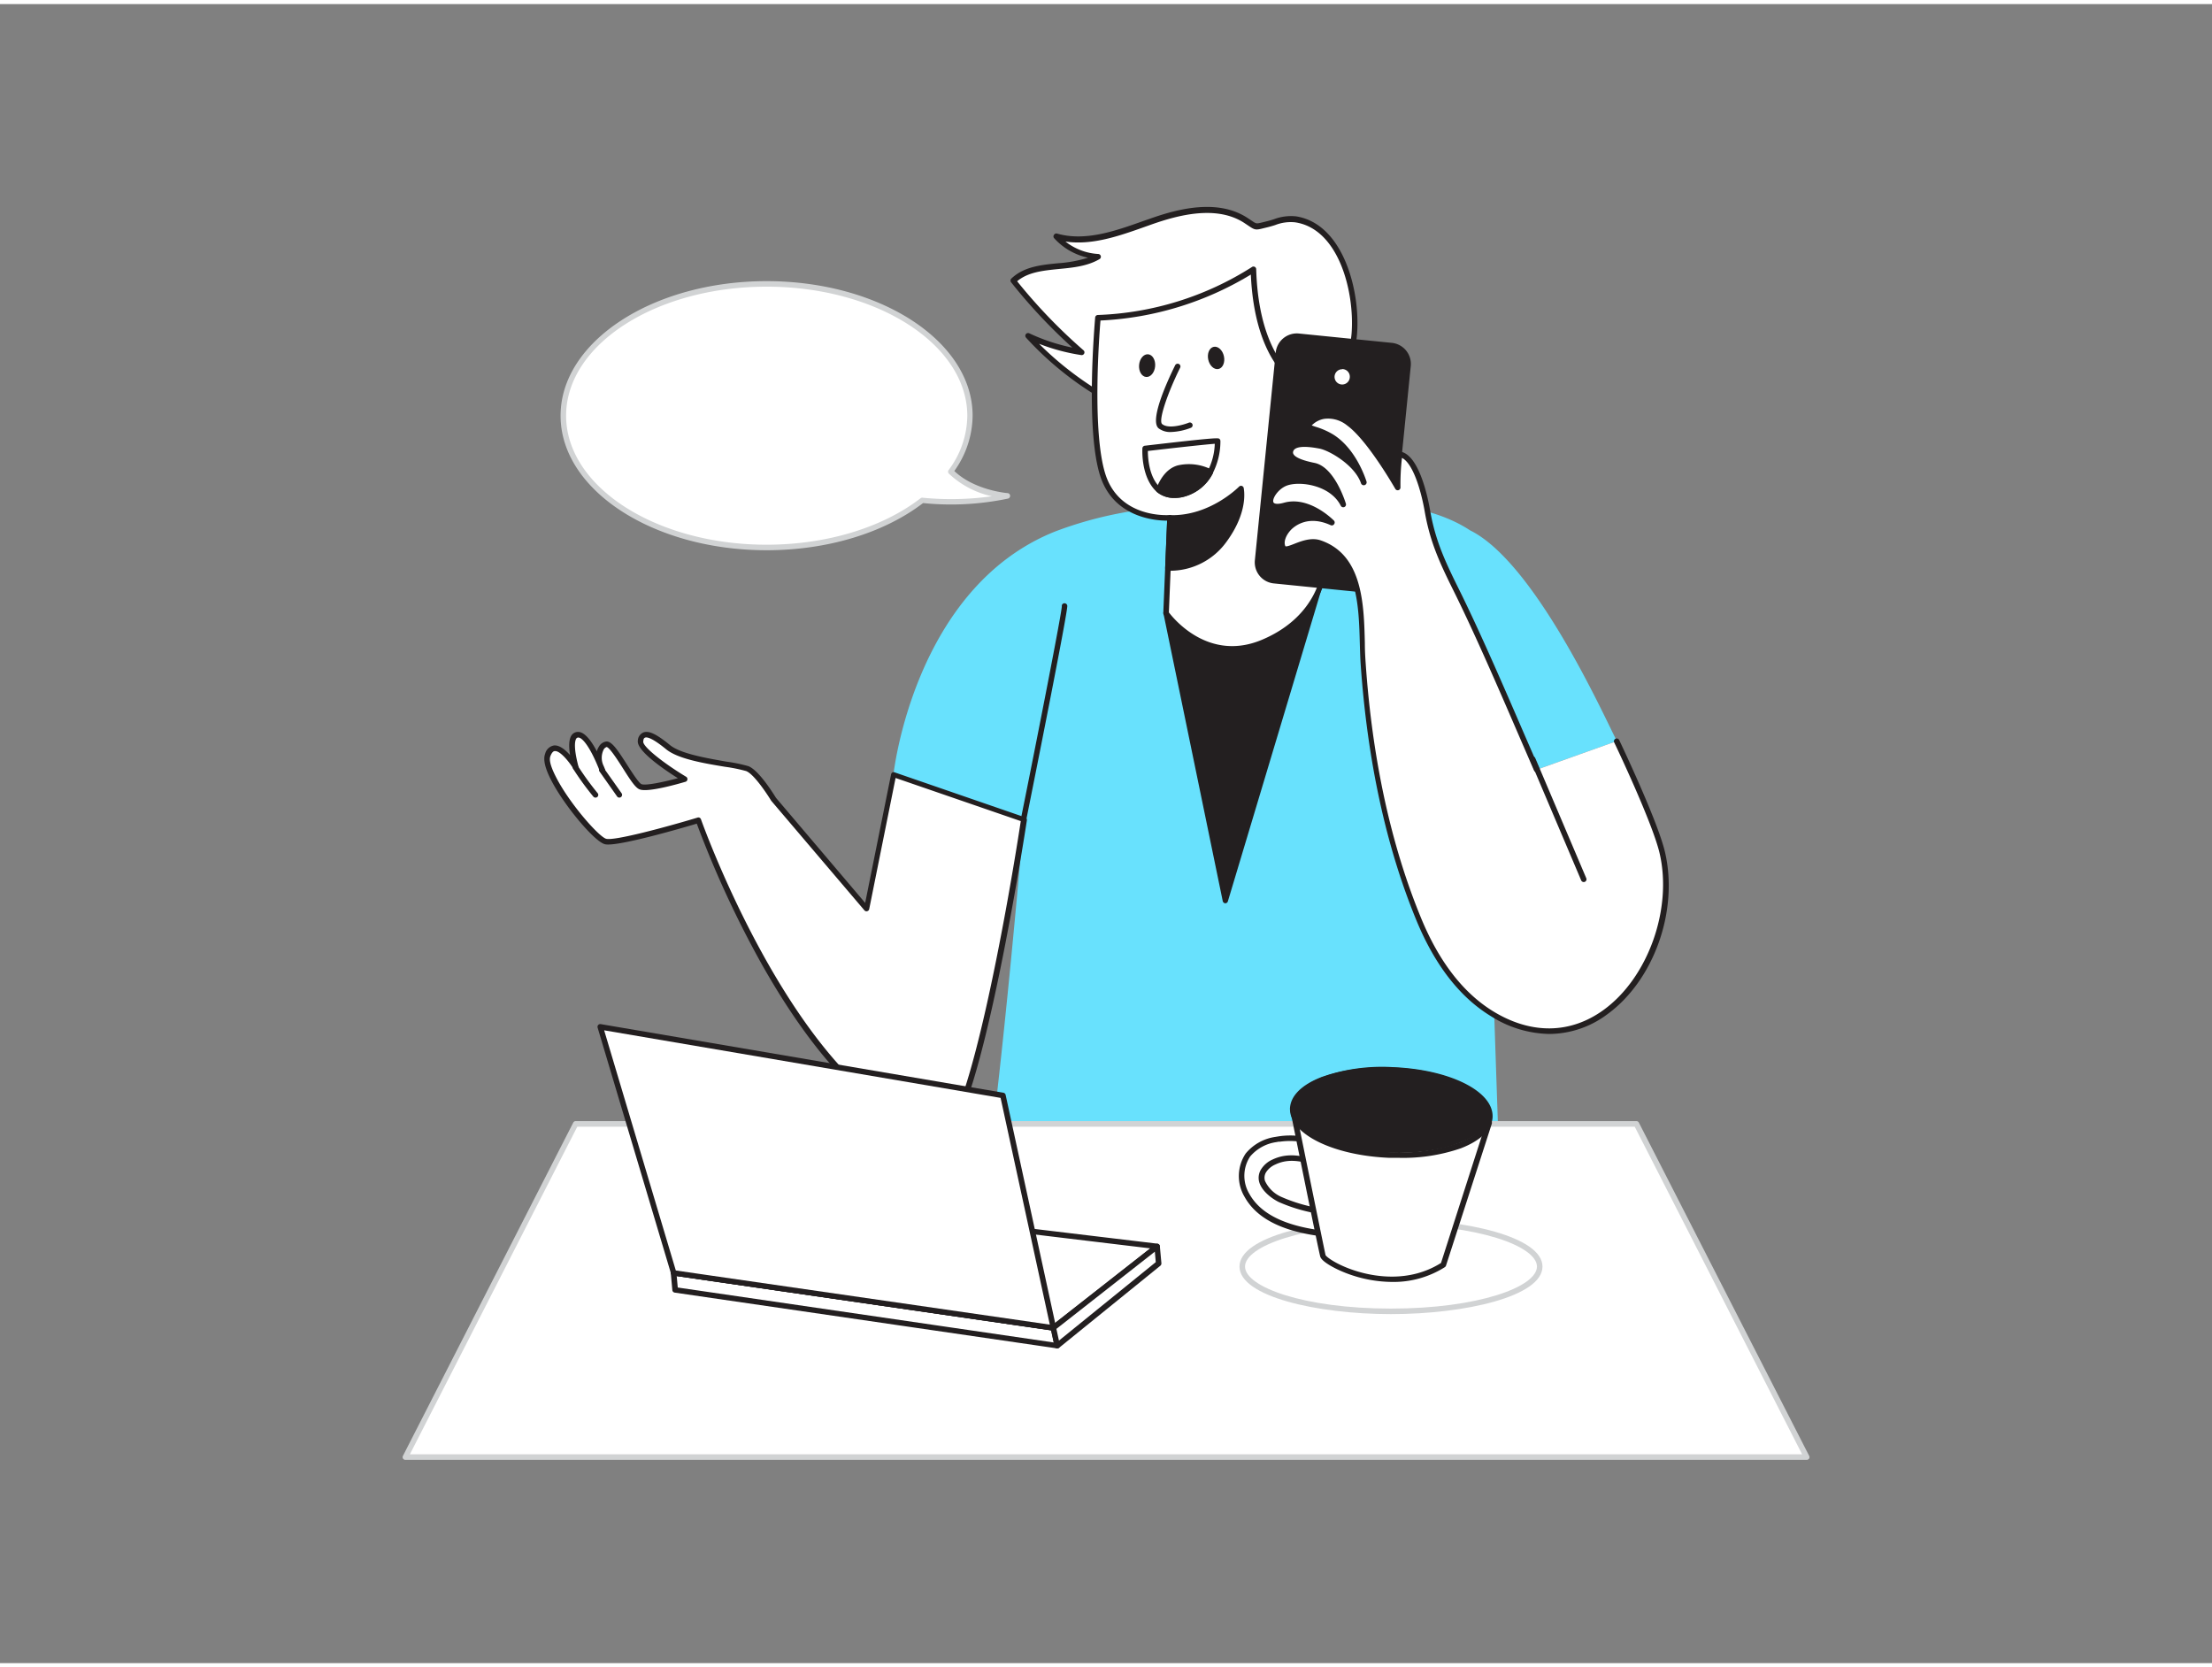 <svg xmlns="http://www.w3.org/2000/svg" viewBox="0 0 400 300" width="406" height="306" class="illustration styles_illustrationTablet__1DWOa"><rect x="0" y="0" width="400" height="300" fill="#808080" stroke="none"/><g id="_66_calling" data-name="#66_calling"><path d="M268.89,141.63l23.52-8.37c-1-1.41-14.18-32-26.58-38.1C255,88,234.89,89.32,212.16,90.91a70.21,70.21,0,0,0-21.31,4.44c-25.62,10.18-29.28,43.93-29.28,43.93l23.57,8.13s-3.83,45.85-7.44,69.82c0,0,29.53,17.39,93.91,6.73C271.61,224,269,148.41,268.89,141.63Z" fill="#68e1fd"></path><polygon points="210.86 110.13 221.58 162.1 239.55 102.1 210.86 110.13" fill="#231f20"></polygon><path d="M221.58,162.6h0a.51.51,0,0,1-.47-.4l-10.72-52a.5.5,0,0,1,.35-.58l28.69-8a.49.49,0,0,1,.49.13.47.47,0,0,1,.12.49l-18,60A.5.5,0,0,1,221.58,162.6Zm-10.14-52.11,10.23,49.58,17.14-57.25Z" fill="#231f20"></path><path d="M234.24,39c-2-.28-3.35.46-5.16.9-2.38.58-1.71.64-3.83-.73-5-3.2-11.5-1.76-17.07.2s-11.5,4.35-17.17,2.73a11.14,11.14,0,0,0,7.56,3.62c-4.66,2.72-11.44.62-15.32,4.38A97,97,0,0,0,195.57,63,34.84,34.84,0,0,1,185.91,60a58.39,58.39,0,0,0,20.32,14.34c5.64,2.48,11.75,4.26,17.9,3.85,9.89-.67,20-8.44,20.78-18.65C245.44,52.57,242.79,40.19,234.24,39Z" fill="#fff"></path><path d="M222.33,78.78c-4.92,0-10.27-1.3-16.3-4a58.68,58.68,0,0,1-20.49-14.46.5.5,0,0,1,.58-.79,34.69,34.69,0,0,0,7.8,2.59,97.84,97.84,0,0,1-11.06-11.79.5.5,0,0,1,0-.67c2.26-2.19,5.43-2.5,8.5-2.8a23.22,23.22,0,0,0,5.39-1,11.49,11.49,0,0,1-6.15-3.55.48.48,0,0,1,0-.59.49.49,0,0,1,.56-.22c5.1,1.45,10.45-.45,15.63-2.29l1.24-.43c4.92-1.74,12.1-3.63,17.5-.15l.8.53c.86.59.85.58,2,.3l.68-.17c.47-.11.91-.24,1.34-.38a8.74,8.74,0,0,1,4-.53h0C242.89,39.7,246,51.81,245.4,59.61c-.84,11-11.68,18.46-21.24,19.11C223.56,78.76,222.94,78.78,222.33,78.78ZM187.9,61.43a58.68,58.68,0,0,0,18.53,12.48c6.64,2.92,12.42,4.16,17.66,3.81,11.75-.8,19.69-10.06,20.32-18.18.57-7.43-2.29-18.94-10.24-20.08h0a7.73,7.73,0,0,0-3.58.5c-.44.14-.91.28-1.4.4l-.66.16c-1.46.37-1.61.35-2.77-.44l-.78-.52c-5-3.24-11.9-1.41-16.63.25l-1.24.44c-4.73,1.68-9.62,3.41-14.44,2.69a10.55,10.55,0,0,0,5.93,2.25.5.5,0,0,1,.46.38.49.49,0,0,1-.24.55c-2.19,1.28-4.8,1.54-7.33,1.78-2.86.29-5.57.55-7.56,2.22a97.39,97.39,0,0,0,12,12.48.49.49,0,0,1,.13.58.5.5,0,0,1-.53.29A35.71,35.71,0,0,1,187.9,61.43Z" fill="#231f20"></path><path d="M211.57,92.89l-.71,17.24s6.94,9.75,17.58,5.24,11.11-13.27,11.11-13.27l-3.42-32.86s-8.94-3-9.47-21.26a55.66,55.66,0,0,1-28.12,8.76s-1.84,20.18.92,28.54S211.57,92.89,211.57,92.89Z" fill="#fff"></path><path d="M222.9,117.05c-7.62,0-12.39-6.55-12.45-6.63a.49.49,0,0,1-.09-.31l.69-16.7c-2.12,0-9.62-.55-12.07-8-2.75-8.36-1-27.91-.94-28.73a.5.5,0,0,1,.48-.46,55.56,55.56,0,0,0,27.85-8.66.49.49,0,0,1,.79.39c.27,9.23,2.75,14.39,4.78,17.11a10.77,10.77,0,0,0,4.35,3.69.5.5,0,0,1,.34.42L240,102.05c0,.17-.6,9.2-11.4,13.78A14.58,14.58,0,0,1,222.9,117.05ZM211.37,110c.89,1.18,7.29,9,16.88,4.93,10.23-4.34,10.79-12.75,10.8-12.84l-3.38-32.48c-1.61-.71-8.76-4.75-9.48-20.7A57.51,57.51,0,0,1,199,57.22c-.25,3-1.53,20.41.93,27.9,2.6,7.88,11.23,7.3,11.61,7.27a.5.5,0,0,1,.38.14.5.5,0,0,1,.15.38Z" fill="#231f20"></path><path d="M231.5,77.92a9,9,0,0,0,6.79-1,9.61,9.61,0,0,0,4.42-8.32,8.2,8.2,0,0,0-.6-3.57,4.28,4.28,0,0,0-2.61-2.39,6.84,6.84,0,0,0-4.27.69c-2,.8-2.15,1.91-3.42,3.43.14-.13.27-.55.4-.68" fill="#fff"></path><path d="M233.71,78.7a9.19,9.19,0,0,1-2.33-.3.5.5,0,1,1,.25-1,8.39,8.39,0,0,0,6.4-.92,9.07,9.07,0,0,0,4.18-7.9,7.56,7.56,0,0,0-.56-3.35,3.8,3.8,0,0,0-2.29-2.12c-1.21-.34-2.5.11-3.94.67a4.26,4.26,0,0,0-2.3,2,14.54,14.54,0,0,1-.87,1.21l-.09.1a.5.5,0,0,1-.73-.68l0,0s.07-.13.1-.2a1.69,1.69,0,0,1,.3-.48.76.76,0,0,1,.19-.12l.24-.34a5.23,5.23,0,0,1,2.76-2.4,7.33,7.33,0,0,1,4.58-.7,4.78,4.78,0,0,1,2.93,2.66,8.55,8.55,0,0,1,.65,3.8,10.07,10.07,0,0,1-4.66,8.73A9.4,9.4,0,0,1,233.71,78.7Z" fill="#231f20"></path><path d="M211.2,102a12.13,12.13,0,0,0,10.14-5c4.11-5.51,3.08-9.4,3.08-9.4s-5.34,5.57-12.85,5.31Z" fill="#231f20"></path><path d="M211.69,102.47c-.31,0-.49,0-.54,0a.5.5,0,0,1-.45-.52l.38-9.06a.48.48,0,0,1,.51-.48c7.2.22,12.41-5.1,12.47-5.15a.5.5,0,0,1,.48-.14.52.52,0,0,1,.36.36c0,.16,1,4.18-3.16,9.82A12.58,12.58,0,0,1,211.69,102.47Zm.36-9.07-.33,8.07a11.77,11.77,0,0,0,9.22-4.79c2.76-3.69,3.11-6.63,3.09-8.05a18.87,18.87,0,0,1-11.94,4.77Z" fill="#231f20"></path><path d="M213,65.53s-4.71,9.46-3.13,10.8,5.33-.17,5.33-.17" fill="#fff"></path><path d="M211.76,77.38a3.44,3.44,0,0,1-2.25-.67c-1.75-1.48,1.86-9.1,3-11.41a.51.51,0,0,1,.67-.22.5.5,0,0,1,.23.67c-2.19,4.4-4,9.55-3.26,10.19,1.11.94,3.86.14,4.83-.25a.51.51,0,0,1,.65.28.5.5,0,0,1-.28.65A10.86,10.86,0,0,1,211.76,77.38Z" fill="#231f20"></path><ellipse cx="219.91" cy="64" rx="1.45" ry="2.05" transform="translate(-8.57 48.02) rotate(-12.23)" fill="#231f20"></ellipse><ellipse cx="206.27" cy="65.84" rx="2.05" ry="1.45" transform="matrix(0.09, -1, 1, 0.09, 123.03, 265.72)" fill="#231f20"></ellipse><path d="M212.41,89.3a4.81,4.81,0,0,1-3.21-1.08c-2.91-2.59-2.63-7.68-2.62-7.89a.5.5,0,0,1,.44-.47c13.16-1.54,13.29-1.42,13.5-1.23a.52.52,0,0,1,.17.38h0a12.7,12.7,0,0,1-1.39,5.83,8.2,8.2,0,0,1-5.7,4.35A6.91,6.91,0,0,1,212.41,89.3Zm-4.84-8.49c0,1.21.19,4.79,2.27,6.65a4.27,4.27,0,0,0,3.58.75,7.22,7.22,0,0,0,5-3.83,11.51,11.51,0,0,0,1.25-4.87C217.94,79.63,211.76,80.32,207.57,80.81ZM220.19,79h0Zm0,0h0Z" fill="#231f20"></path><path d="M218.86,84.62c-2.37,4.42-7.27,5-9.33,3.23.68-1.72,1.78-3.46,3.57-3.95A8.41,8.41,0,0,1,218.86,84.62Z" fill="#231f20"></path><path d="M212.41,89.3a4.86,4.86,0,0,1-3.21-1.08.48.48,0,0,1-.13-.55c.92-2.36,2.24-3.79,3.9-4.25a9,9,0,0,1,6.1.75.44.44,0,0,1,.26.29.48.48,0,0,1,0,.39,8.2,8.2,0,0,1-5.7,4.35A6.91,6.91,0,0,1,212.41,89.3Zm-2.28-1.61a4.58,4.58,0,0,0,3.29.53,7.13,7.13,0,0,0,4.73-3.37,7.8,7.8,0,0,0-4.92-.47C212,84.73,210.92,85.84,210.13,87.69Z" fill="#231f20"></path><path d="M192.54,108.85c.12,1.05-7.4,38.56-7.4,38.56" fill="#231f20"></path><path d="M185.14,147.9H185a.48.48,0,0,1-.39-.58c3-14.84,7.4-37.31,7.4-38.43a.48.48,0,0,1,.44-.54.51.51,0,0,1,.55.45c.11,1.08-6.16,32.44-7.42,38.71A.48.48,0,0,1,185.14,147.9Z" fill="#231f20"></path><rect x="229.24" y="60.82" width="23.55" height="44.38" rx="3.33" transform="translate(9.5 -23.67) rotate(5.73)" fill="#231f20"></rect><path d="M247.54,106.45l-.39,0-16.8-1.69a3.83,3.83,0,0,1-3.43-4.19L230.69,63a3.84,3.84,0,0,1,4.19-3.43l16.8,1.69a3.83,3.83,0,0,1,3.43,4.2L251.34,103a3.83,3.83,0,0,1-3.8,3.45Zm-13-45.88a2.78,2.78,0,0,0-1.79.64,2.83,2.83,0,0,0-1,1.91l-3.77,37.53a2.84,2.84,0,0,0,2.54,3.1l16.8,1.69h0a2.83,2.83,0,0,0,3.1-2.54l3.77-37.52a2.85,2.85,0,0,0-2.54-3.11l-16.8-1.69Z" fill="#231f20"></path><path d="M292.41,133.26s6.91,14.47,8.24,20.15c4.13,17.6-11.67,40.86-30.81,29.16-6.28-3.83-10.49-10.35-13.28-17.15-5.95-14.49-8.93-30.54-10-46.12-.49-7,.81-18.88-7.82-21.82-2.78-1-6,2.07-6.65.81-1.09-2.17,2.76-7.26,8.83-4.48,0,0-4.22-4.35-8.56-3.12s-2.48-3.11.27-4.08c2.49-.88,8.29-.13,10.32,3.94,0,0-1.91-6.36-5.28-7.06s-4.49-1.6-4.29-2.61c.34-1.77,3.45-1.36,5.29-1s6.73,3.07,8,6.61c0,0-1.64-5.6-5.77-8.2-2.58-1.63-4.69-1.41-4.15-2.25s3.54-3,7.34-.23,8.83,11.63,8.83,11.63,0-6.12.54-6c2.91.73,4.42,7.85,4.82,10.15.94,5.45,2.69,9.25,5.22,14.33,4.71,9.49,10.31,22.78,14.53,32.47" fill="#fff"></path><path d="M280.18,186.23a20.33,20.33,0,0,1-10.6-3.23c-5.62-3.43-10.15-9.28-13.48-17.39-5.46-13.27-8.84-28.84-10.05-46.27-.08-1.13-.11-2.37-.15-3.68-.18-6.84-.4-15.34-7.33-17.71-1.33-.45-2.85.15-4.08.63s-2.37.93-2.86-.06-.1-2.79,1.17-4.1a6.59,6.59,0,0,1,5.76-1.85c-1.55-1-3.82-2-6.08-1.4s-3-.21-3.14-.78c-.44-1.37,1.16-3.56,3.11-4.25a10.66,10.66,0,0,1,8.83,1.66c-.85-1.66-2.12-3.49-3.73-3.82-2.18-.46-5-1.28-4.67-3.2.46-2.43,4.54-1.65,5.87-1.4a14.33,14.33,0,0,1,5.31,2.9,12,12,0,0,0-3.48-3.58,12.5,12.5,0,0,0-3-1.32c-.77-.25-1.28-.41-1.44-.86a.84.84,0,0,1,.13-.76,4.83,4.83,0,0,1,3-1.74,6.44,6.44,0,0,1,5,1.38c2.9,2.13,6.41,7.55,8,10.23.09-4.12.49-4.43.65-4.56a.73.73,0,0,1,.5-.11c3.25.82,4.79,8.28,5.18,10.55.93,5.39,2.65,9.12,5.17,14.2,3.8,7.65,8.13,17.66,11.94,26.48l2.61,6a.5.5,0,0,1-.26.66.51.51,0,0,1-.66-.26l-2.6-6c-3.81-8.82-8.13-18.8-11.92-26.44-2.56-5.15-4.31-8.94-5.26-14.47-.69-3.93-2.15-8.65-4.1-9.62a40.78,40.78,0,0,0-.27,5.37.5.5,0,0,1-.93.24c-.05-.08-5-8.77-8.7-11.46A5.44,5.44,0,0,0,239.47,75a4.13,4.13,0,0,0-2.27,1.19l.69.24a13.71,13.71,0,0,1,3.22,1.42c4.24,2.67,5.91,8.25,6,8.48a.5.5,0,0,1-1,.31c-1.16-3.35-5.89-6-7.57-6.27-2.86-.55-4.53-.34-4.71.6-.15.76,1.24,1.47,3.9,2,3.63.75,5.58,7.14,5.66,7.41a.5.5,0,0,1-.92.36c-1.88-3.76-7.36-4.52-9.71-3.69-1.57.56-2.72,2.31-2.5,3,.12.37.86.42,1.92.12,4.58-1.29,8.87,3.07,9.06,3.25a.51.51,0,0,1,0,.64.49.49,0,0,1-.61.17c-4.09-1.88-6.53.17-7.19.85-.94,1-1.36,2.21-1,2.95.19.13,1.08-.22,1.61-.43,1.3-.51,3.09-1.2,4.76-.63,7.59,2.59,7.83,11.48,8,18.62,0,1.3.07,2.53.15,3.64,1.2,17.32,4.56,32.79,10,46,3.25,7.91,7.65,13.6,13.08,16.92,6.85,4.18,13.93,4.09,19.93-.26,8.05-5.82,12.5-18.28,10.13-28.37-1.3-5.56-8.14-19.9-8.2-20a.5.5,0,1,1,.9-.44c.28.6,6.95,14.58,8.28,20.25,2.49,10.62-2,23.27-10.52,29.41A17.63,17.63,0,0,1,280.18,186.23Z" fill="#231f20"></path><circle cx="242.72" cy="67.4" r="1.87" fill="#fff"></circle><path d="M242.72,69.78a2.38,2.38,0,1,1,2.37-2.38A2.39,2.39,0,0,1,242.72,69.78Zm0-3.75a1.38,1.38,0,1,0,1.37,1.37A1.37,1.37,0,0,0,242.72,66Z" fill="#231f20"></path><path d="M286.39,158.76a.5.5,0,0,1-.46-.3l-9.22-21.71a.5.5,0,1,1,.92-.39l9.22,21.71a.5.5,0,0,1-.26.65A.48.48,0,0,1,286.39,158.76Z" fill="#231f20"></path><path d="M161.57,139.28l-4.89,24.27-16.85-19.81s-2.89-4.82-4.74-5.52c-2.2-.82-11.29-1.37-14.32-3.85s-4.68-3-5-1.1,8,6.88,8,6.88-6.62,1.93-8,1.38-4.76-7.69-6.14-7.69c-.71,0-2.2,1.51-.81,4.65-1.19-3-2.89-6.38-4.33-6.38s-1.37,2.53-.47,5.9c0,0-3.63-5.91-5-2.27-1.3,3.34,8.26,15.15,10.46,15.7s16.8-3.86,16.8-3.86,17.72,50.57,43.44,57.17c6.4,1.64,15.42-57.34,15.42-57.34Z" fill="#fff"></path><path d="M170,205.28a1.37,1.37,0,0,1-.4-.05c-10.8-2.77-21.46-13.3-31.67-31.29A183.91,183.91,0,0,1,126,148.2c-2.78.83-14.5,4.24-16.61,3.72-1.88-.46-7.31-6.92-9.69-11.52-1.15-2.22-1.52-3.81-1.12-4.84a2,2,0,0,1,1.62-1.5c1-.08,2.06.81,2.89,1.75-.29-1.78-.18-3,.31-3.65a1.41,1.41,0,0,1,1.15-.55h0c1,0,2.17,1.19,3.38,3.52a2.8,2.8,0,0,1,.39-.88,1.78,1.78,0,0,1,1.37-.91c1,0,2.06,1.63,3.76,4.29.88,1.37,2.08,3.24,2.56,3.43.73.3,4-.39,6.57-1.08-2.6-1.63-7.5-5-7.24-6.78a1.67,1.67,0,0,1,1-1.49c1-.38,2.39.3,4.8,2.27,1.94,1.59,6.7,2.38,10.18,3a28.37,28.37,0,0,1,4,.82c1.95.74,4.68,5.22,5,5.73l16.13,19,4.69-23.26a.52.52,0,0,1,.24-.34.53.53,0,0,1,.41,0l23.57,8.13a.5.5,0,0,1,.33.55c-.33,2.17-8.2,53.23-14.61,57.46A1.83,1.83,0,0,1,170,205.28Zm-43.71-58.2a.49.49,0,0,1,.47.34c.18.5,17.93,50.39,43.09,56.85a.78.78,0,0,0,.63-.16c4.8-3.17,11.29-38,14.11-56.37l-22.64-7.8-4.77,23.71a.48.48,0,0,1-.37.38.47.47,0,0,1-.5-.16l-16.85-19.81c-.83-1.36-3.16-4.85-4.54-5.37a28.22,28.22,0,0,0-3.8-.77c-3.79-.63-8.51-1.41-10.66-3.17-2.59-2.12-3.49-2.23-3.8-2.11s-.3.42-.34.7c-.14.95,3.9,4.07,7.75,6.38a.5.5,0,0,1-.12.91c-1.13.33-6.86,2-8.32,1.36-.74-.3-1.63-1.65-3-3.82-.89-1.4-2.39-3.74-2.93-3.83a1,1,0,0,0-.53.45,3.34,3.34,0,0,0,0,3c.08.18.15.36.22.54a.5.5,0,0,1-.92.39c-.09-.2-.16-.39-.23-.57-1.65-4.06-3-5.52-3.65-5.52h0a.42.42,0,0,0-.36.16c-.17.22-.65,1.25.38,5.11a.51.51,0,0,1-.29.59.5.5,0,0,1-.62-.2c-.85-1.38-2.46-3.32-3.38-3.21-.29,0-.55.32-.77.86s-.23,1.49,1.08,4c2.45,4.73,7.71,10.68,9,11,1.52.38,10.72-2.09,16.53-3.84A.4.4,0,0,1,126.28,147.08Z" fill="#231f20"></path><line x1="108.86" y1="138.49" x2="112.03" y2="142.99" fill="#fff"></line><path d="M112,143.49a.48.48,0,0,1-.41-.21l-3.17-4.5a.49.49,0,0,1,.12-.69.48.48,0,0,1,.69.12l3.17,4.49a.5.5,0,0,1-.12.7A.47.47,0,0,1,112,143.49Z" fill="#231f20"></path><path d="M104.06,138a52.75,52.75,0,0,0,3.62,5" fill="#fff"></path><path d="M107.68,143.49a.49.49,0,0,1-.37-.16,50.81,50.81,0,0,1-3.67-5.05.5.5,0,0,1,.14-.69.51.51,0,0,1,.7.15,53.16,53.16,0,0,0,3.56,4.91.49.49,0,0,1-.36.84Z" fill="#231f20"></path><polygon points="104.08 202.49 295.92 202.49 326.7 262.74 73.3 262.74 104.08 202.49" fill="#fff"></polygon><path d="M326.7,263.24H73.3a.5.5,0,0,1-.43-.24.5.5,0,0,1,0-.49l30.79-60.25a.48.48,0,0,1,.44-.27H295.92a.48.48,0,0,1,.44.27l30.79,60.25a.5.5,0,0,1,0,.49A.5.5,0,0,1,326.7,263.24Zm-252.58-1H325.88L295.61,203H104.39Z" fill="#d1d3d4"></path><ellipse cx="251.53" cy="228.29" rx="26.89" ry="8.1" fill="#fff"></ellipse><path d="M251.53,236.89c-13.46,0-27.39-3.22-27.39-8.6s13.93-8.59,27.39-8.59,27.4,3.21,27.4,8.59S265,236.89,251.53,236.89Zm0-16.19c-15.79,0-26.39,3.92-26.39,7.59s10.6,7.6,26.39,7.6,26.4-3.93,26.4-7.6S267.32,220.7,251.53,220.7Z" fill="#d1d3d4"></path><polygon points="121.82 229.41 122.09 232.48 191.18 242.58 190.48 239.36 121.82 229.41" fill="#fff"></polygon><path d="M191.18,243.08h-.08L122,233a.5.5,0,0,1-.42-.45l-.28-3.07a.53.53,0,0,1,.15-.41.54.54,0,0,1,.42-.13l68.66,9.94a.51.51,0,0,1,.42.39l.69,3.22a.49.49,0,0,1-.12.45A.5.5,0,0,1,191.18,243.08Zm-68.62-11,68,9.94-.47-2.18L122.37,230Z" fill="#231f20"></path><path d="M121.82,229.42s15.72-13.49,16.25-13.36,71.17,8.58,71.17,8.58l-18.76,14.72Z" fill="#fff"></path><path d="M190.48,239.86h-.07l-68.66-9.94a.49.49,0,0,1-.41-.36.47.47,0,0,1,.15-.51c15.93-13.66,16.38-13.55,16.69-13.47,1.06.18,70.42,8.49,71.12,8.57a.53.53,0,0,1,.43.37.5.5,0,0,1-.18.52l-18.76,14.72A.51.51,0,0,1,190.48,239.86ZM123,229.08l67.36,9.75L208,225c-13.72-1.64-66.42-8-69.85-8.42C137,217.23,128.62,224.25,123,229.08Z" fill="#231f20"></path><polygon points="191.18 242.58 209.52 227.71 209.24 224.64 190.48 239.36 191.18 242.58" fill="#fff"></polygon><path d="M191.18,243.08a.47.47,0,0,1-.17,0,.5.5,0,0,1-.32-.37l-.7-3.22a.51.51,0,0,1,.18-.5l18.77-14.71a.49.49,0,0,1,.8.35l.28,3.06a.55.55,0,0,1-.18.44L191.49,243A.51.51,0,0,1,191.18,243.08Zm-.15-3.52.46,2.12L209,227.49l-.17-1.89Z" fill="#231f20"></path><polygon points="121.82 229.41 108.54 184.93 181.36 197.35 190.48 239.36 121.82 229.41" fill="#fff"></polygon><path d="M190.48,239.86h-.07l-68.66-9.94a.5.5,0,0,1-.41-.35l-13.27-44.48a.52.52,0,0,1,.1-.48.5.5,0,0,1,.46-.16l72.82,12.41a.5.5,0,0,1,.4.39l9.12,42a.5.5,0,0,1-.49.61ZM122.21,229l67.63,9.79-8.9-41-71.69-12.22Z" fill="#231f20"></path><path d="M231.26,205.18l-.64.11a8,8,0,0,0-5,2.8,6.9,6.9,0,0,0-.17,7.27c2.86,5.15,9.83,6.57,15.18,7.07a4.89,4.89,0,0,0,2.25-.17,1.67,1.67,0,0,0,.22-3.17,5.48,5.48,0,0,0-1.79-.5c-3.32-.55-6.84-1-9.89-2.49-1.77-.9-4.25-3-3-5.18a4.25,4.25,0,0,1,1.88-1.6c3.06-1.46,6-.35,9,.55a1.76,1.76,0,0,0,.68.1,1.23,1.23,0,0,0,.88-1.36c-.1-1.32-1.42-2.19-2.65-2.67A14,14,0,0,0,231.26,205.18Z" fill="#fff"></path><path d="M241.56,223c-.33,0-.65,0-.95,0-8.16-.76-13.25-3.16-15.56-7.33a7.35,7.35,0,0,1,.2-7.81,8.53,8.53,0,0,1,5.27-3l.67-.11a14.25,14.25,0,0,1,7.26.79c1.05.4,2.84,1.34,3,3.09a1.71,1.71,0,0,1-1.31,1.89,2,2,0,0,1-.89-.12l-.79-.23c-2.68-.82-5.22-1.59-7.84-.33a3.75,3.75,0,0,0-1.67,1.39,1.91,1.91,0,0,0-.2,1.57,5.87,5.87,0,0,0,3,2.91,28.69,28.69,0,0,0,8.51,2.25l1.24.2a5.92,5.92,0,0,1,1.93.55,2.38,2.38,0,0,1,1.31,1.85,2.35,2.35,0,0,1-1.57,2.22A4.16,4.16,0,0,1,241.56,223Zm-10.22-17.31-.62.11a7.6,7.6,0,0,0-4.67,2.61,6.35,6.35,0,0,0-.13,6.73c2.14,3.85,7,6.08,14.78,6.81a4.48,4.48,0,0,0,2-.14,1.37,1.37,0,0,0,.94-1.22,1.38,1.38,0,0,0-.78-1,5.11,5.11,0,0,0-1.63-.45l-1.22-.19a29.33,29.33,0,0,1-8.81-2.35c-1.38-.7-3-2-3.47-3.51a2.89,2.89,0,0,1,.3-2.36,4.67,4.67,0,0,1,2.1-1.8c3-1.41,5.81-.55,8.56.28l.78.24a1.46,1.46,0,0,0,.48.08c.28,0,.47-.47.44-.82-.09-1.25-1.66-2-2.33-2.24a13.39,13.39,0,0,0-6.75-.74Z" fill="#231f20"></path><path d="M233.77,199.67s5,25.12,5.45,26.63S251.54,234,261,227.93l8.29-25.68Z" fill="#fff"></path><path d="M251.73,231.07a23.61,23.61,0,0,1-8.3-1.59c-2.08-.8-4.44-2.09-4.69-3-.41-1.51-5.25-25.64-5.46-26.66a.48.48,0,0,1,.12-.43.5.5,0,0,1,.41-.17l35.52,2.58a.5.5,0,0,1,.44.65l-8.29,25.68a.56.56,0,0,1-.21.27A17.32,17.32,0,0,1,251.73,231.07Zm-17.34-30.86c.79,3.95,5,24.62,5.31,26,.14.34,2,1.74,5.3,2.81s9.75,2.29,15.58-1.38l8-24.9Z" fill="#231f20"></path><ellipse cx="251.57" cy="200.4" rx="7.71" ry="17.82" transform="matrix(0.04, -1, 1, 0.04, 41.03, 443.55)" fill="#231f20"></ellipse><path d="M253,208.63l-1.73,0c-10.26-.42-18.15-4.35-18-8.95.1-2.27,2.14-4.29,5.76-5.68a33,33,0,0,1,12.88-1.77c10.26.42,18.15,4.35,18,9-.09,2.27-2.13,4.28-5.75,5.68A32.06,32.06,0,0,1,253,208.63Zm-2.8-15.47a30.68,30.68,0,0,0-10.78,1.74c-3.18,1.22-5,3-5.12,4.79-.16,3.9,7.63,7.53,17,7.91a32.11,32.11,0,0,0,12.48-1.7c3.18-1.23,5-3,5.12-4.79.16-3.91-7.63-7.53-17-7.92Z" fill="#231f20"></path><path d="M182.17,89s-6.45-.49-10.25-4.44a17.12,17.12,0,0,0,3.46-10.1c0-13.16-16.45-23.83-36.75-23.83s-36.76,10.67-36.76,23.83,16.46,23.83,36.76,23.83c11.29,0,21.4-3.31,28.14-8.51A49.35,49.35,0,0,0,182.17,89Z" fill="#fff"></path><path d="M138.63,98.76c-20.55,0-37.26-10.91-37.26-24.33S118.08,50.1,138.63,50.1,175.88,61,175.88,74.43a17.37,17.37,0,0,1-3.31,10c3.66,3.51,9.57,4,9.63,4a.49.49,0,0,1,.46.46.5.5,0,0,1-.38.53,50,50,0,0,1-15.36.81C159.83,95.67,149.53,98.76,138.63,98.76Zm0-47.66c-20,0-36.26,10.46-36.26,23.33s16.26,23.33,36.26,23.33c10.76,0,20.91-3.06,27.84-8.4a.48.48,0,0,1,.35-.1A52.81,52.81,0,0,0,179.36,89a16.38,16.38,0,0,1-7.8-4.12.49.49,0,0,1,0-.64,16.59,16.59,0,0,0,3.36-9.81C174.88,61.56,158.62,51.1,138.63,51.1Z" fill="#d1d3d4"></path></g></svg>